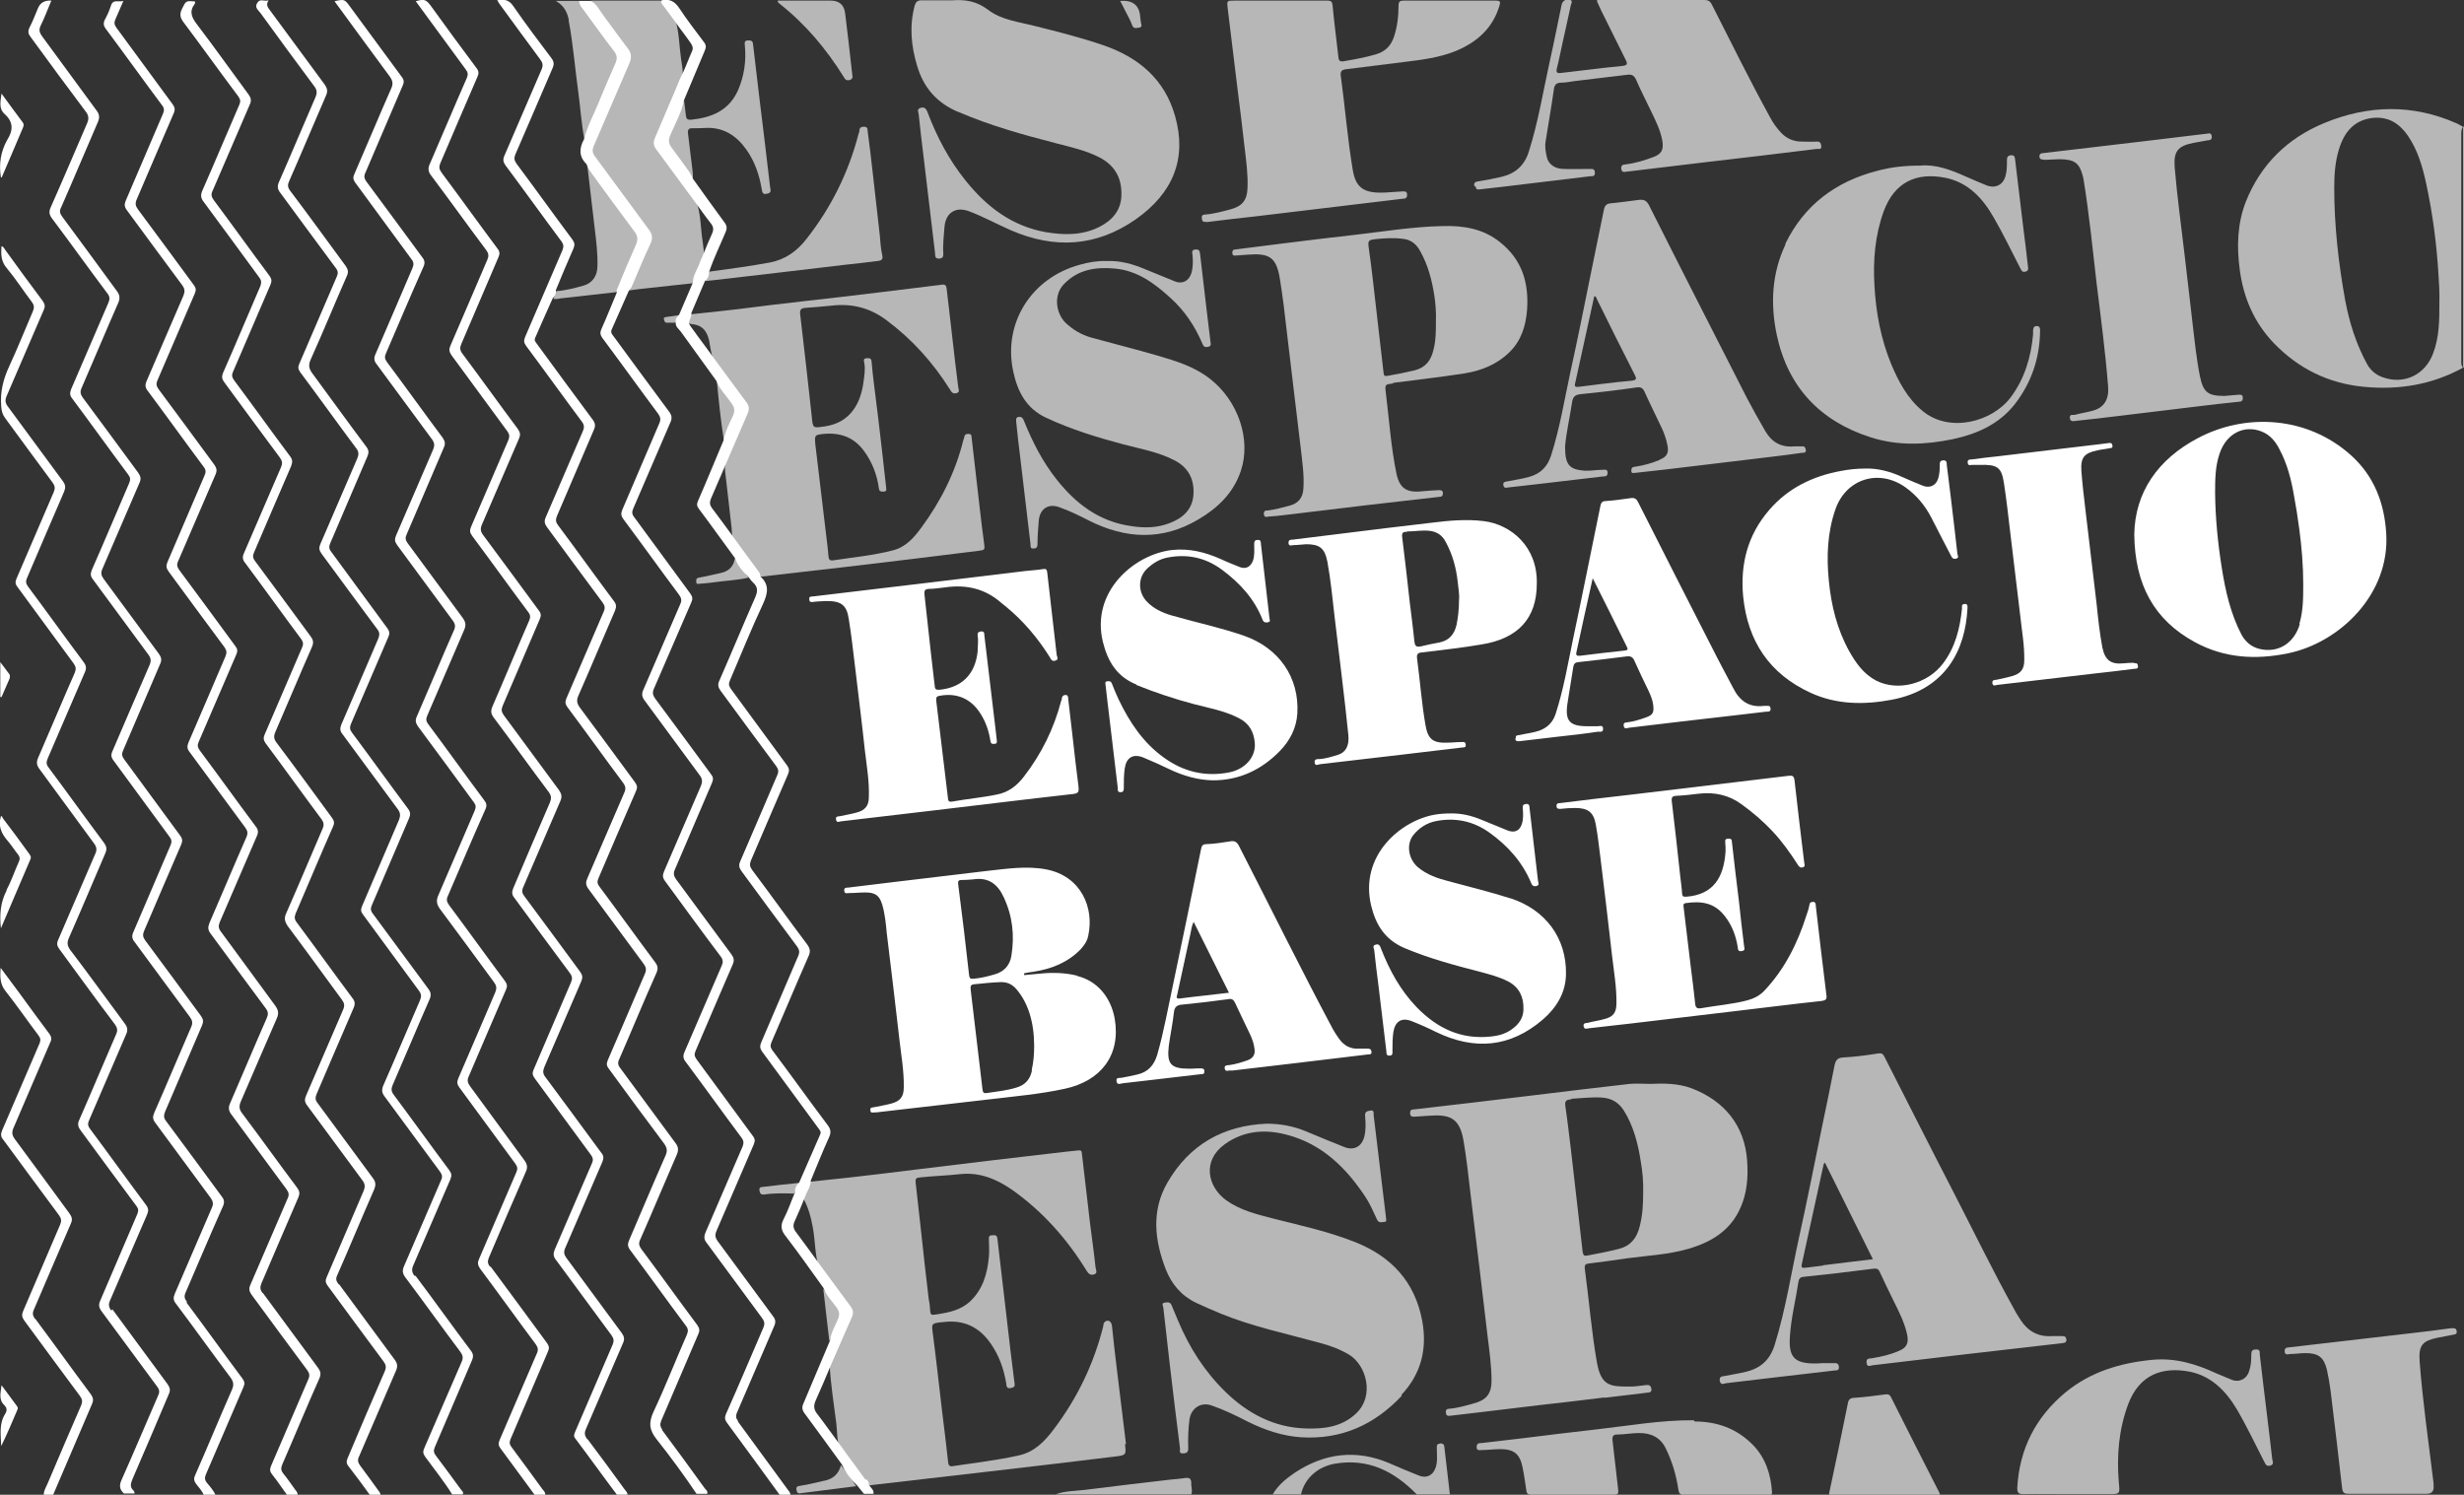 <?xml version="1.0" encoding="UTF-8"?><svg xmlns="http://www.w3.org/2000/svg" viewBox="0 0 81.08 49.19"><rect x="0" y="0" width="81.08" height="49.19" fill="#333333" stroke="none"/><defs><style>.d{fill:#b7b7b7;}.e{fill:#fff;}</style></defs><g id="a"/><g id="b"><g id="c"><g><g><path class="d" d="M47.39,47.51c-.12,0-.11,.07-.11,.16,0,.21,.03,.43-.04,.63-.09,.26-.3,.36-.55,.26-.33-.13-.66-.27-.98-.41-1.09-.46-2.13-.33-3.11,.32-.28,.19-.55,.41-.72,.71h.93c.12-.53,.55-.91,1.11-1.01,1.1-.19,1.96,.25,2.7,1.01h1.09c-.06-.51-.12-1.02-.18-1.54,0-.08-.03-.14-.14-.14Z"/><path class="d" d="M39,48.64c-.15,.02-.31,.04-.46,.05-.95,.11-1.89,.22-2.84,.34-.32,.04-.66,.03-.97,.15h4.47c.05-.13-.01-.25,0-.38,0-.13-.06-.18-.19-.16Z"/><path class="d" d="M37.05,47.51c-.1-.82-.2-1.64-.3-2.46-.06-.47-.11-.95-.16-1.42-.02-.14-.12-.21-.22-.14-.06,.04-.06,.11-.07,.17-.31,1.23-.85,2.35-1.62,3.37-.3,.4-.64,.76-1.17,.87-.71,.16-1.44,.24-2.16,.35-.1,.02-.14-.03-.15-.12-.06-.56-.13-1.13-.2-1.69-.1-.84-.19-1.68-.3-2.52-.05-.37-.06-.37,.31-.41h.02c.68-.09,1.2,.16,1.58,.72,.27,.39,.42,.82,.5,1.29,.01,.07,0,.19,.15,.16,.14-.03,.14-.07,.12-.19-.09-.69-.17-1.38-.25-2.08-.1-.88-.21-1.77-.31-2.65-.01-.09-.05-.12-.14-.11-.09,0-.15,.01-.14,.13,0,.19,.02,.39,0,.58-.05,.56-.2,1.08-.63,1.48-.3,.27-.67,.35-1.05,.41-.24,.04-.24,.04-.26-.19,0-.1-.02-.21-.04-.31-.09-.77-.18-1.54-.26-2.31-.06-.51-.11-1.01-.17-1.52-.01-.11,0-.16,.13-.17,.44-.05,.89-.06,1.33-.11,.65-.07,1.2,.16,1.72,.52,1,.71,1.8,1.61,2.44,2.65,.06,.1,.13,.17,.25,.13,.13-.04,.06-.15,.05-.23-.05-.48-.12-.96-.18-1.44-.09-.77-.18-1.54-.27-2.31,0-.09-.04-.11-.12-.1-.13,.01-.26,.03-.39,.04-.83,.1-1.66,.19-2.48,.29-.83,.1-1.65,.2-2.48,.3-.72,.09-1.45,.18-2.17,.26-.44,.05-.87,.09-1.31,.14-.09,.17-.17,.35-.22,.54,.16,.29,.25,.6,.31,.93,.09,.46,.07,.93,.21,1.37,.33,.45,.65,.9,.98,1.34,.08,.1,.08,.18,.03,.29-.22,.51-.44,1.02-.66,1.53,.03,.66,.14,1.31,.22,1.96,.03,.27,.02,.56,.11,.82,.3,.41,.6,.82,.9,1.23,.06-.01,.11-.02,.17-.03,1.27-.15,2.54-.29,3.81-.44,1.4-.16,2.81-.33,4.21-.5,.33-.04,.34-.06,.3-.39Z"/><path class="d" d="M46.11,45.91c.65-.69,.86-1.51,.69-2.44-.24-1.29-1.02-2.12-2.2-2.59-.88-.35-1.8-.55-2.71-.78-.54-.14-1.08-.27-1.54-.6-.62-.45-.8-1.31-.04-1.85,.63-.45,1.33-.49,2.02-.31,1.17,.3,1.98,1.1,2.62,2.08,.14,.22,.25,.47,.36,.71,.06,.13,.16,.09,.25,.08,.08,0,.05-.07,.05-.12-.14-1.13-.27-2.27-.41-3.4,0-.07,.02-.17-.12-.14-.11,.02-.17,.04-.16,.18,.02,.23,.03,.47-.03,.69-.09,.32-.34,.45-.65,.33-.42-.17-.85-.34-1.27-.52-.41-.17-.84-.25-1.29-.25-1.43,.06-2.54,.69-3.26,1.93-.54,.93-.43,1.9-.06,2.86,.19,.49,.52,.88,1.01,1.11,.26,.12,.53,.24,.8,.35,1.05,.43,2.16,.66,3.25,.96,.34,.09,.67,.21,.97,.39,.57,.34,.85,1.35,.24,1.93-.47,.45-1.06,.52-1.66,.5-1.04-.03-1.91-.49-2.64-1.2-.69-.67-1.2-1.47-1.57-2.36-.07-.17-.14-.33-.21-.5-.05-.12-.15-.09-.23-.08-.11,.02-.05,.1-.04,.16,.07,.62,.14,1.23,.21,1.85,.11,.93,.22,1.86,.34,2.79,0,.07-.04,.17,.1,.16,.11,0,.18-.04,.17-.18-.01-.31,0-.62,.04-.93,.05-.37,.37-.59,.72-.47,.41,.14,.8,.33,1.19,.53,.56,.28,1.15,.48,1.77,.52,1.32,.08,2.41-.41,3.31-1.37Z"/><path class="d" d="M23.34,11.25c.04,.2,.06,.39,.13,.58,.35,.48,.7,.97,1.06,1.45,.08,.11,.09,.19,.03,.31-.23,.54-.46,1.08-.68,1.62-.03,.09-.03,.19-.02,.29,.07,.61,.14,1.23,.21,1.84,.02,.15,0,.31,.08,.45,.29,.4,.58,.79,.87,1.19,.93-.11,1.86-.21,2.79-.32,1.46-.17,2.91-.35,4.37-.53,.24-.03,.23-.03,.2-.27-.05-.38-.1-.76-.14-1.13-.09-.78-.18-1.56-.27-2.35,0-.06-.02-.1-.09-.1-.06,0-.12,0-.14,.07-.01,.04-.02,.09-.04,.13-.26,1.06-.74,2.01-1.38,2.88-.24,.33-.51,.64-.93,.75-.65,.17-1.31,.23-1.97,.33-.13,.02-.15-.04-.16-.15-.02-.27-.06-.54-.09-.81-.11-.95-.23-1.9-.34-2.85-.03-.31-.02-.32,.28-.35,.54-.05,.99,.11,1.32,.56,.27,.37,.43,.78,.49,1.23,.01,.09,.05,.11,.14,.11,.09,0,.12-.03,.1-.13-.05-.42-.09-.83-.14-1.25-.08-.72-.17-1.44-.26-2.15-.03-.25-.06-.5-.08-.75-.01-.11-.07-.12-.16-.11-.11,0-.1,.07-.08,.15,.04,.22,0,.44-.03,.66-.09,.65-.41,1.3-1.25,1.43-.42,.06-.41,.08-.45-.34-.12-1.12-.25-2.23-.38-3.35-.02-.16,.04-.2,.19-.21,.28-.02,.55-.04,.83-.07,.66-.08,1.26,.06,1.81,.47,.85,.63,1.54,1.4,2.1,2.29,.05,.08,.09,.15,.21,.12,.14-.04,.06-.14,.06-.21-.03-.27-.07-.54-.1-.81-.09-.81-.19-1.62-.28-2.42-.01-.1-.05-.15-.16-.13-.7,.09-1.41,.17-2.12,.26-.8,.1-1.6,.19-2.4,.28-.72,.08-1.44,.17-2.15,.26-.52,.06-1.04,.12-1.56,.17-.05,.08-.09,.17-.11,.27,.03,.04,.09,.06,.14,.06,.37,.04,.5,.29,.56,.61Z"/><path class="d" d="M31.53,3.68c1.04,.45,2.12,.75,3.2,1.03,.5,.13,1.01,.24,1.47,.48,.5,.27,.72,.69,.7,1.24-.01,.5-.31,.83-.73,1.04-.56,.28-1.16,.27-1.76,.17-1.11-.2-1.94-.83-2.63-1.69-.55-.68-.95-1.44-1.26-2.26-.04-.11-.1-.18-.23-.14-.13,.04-.07,.14-.06,.21,.05,.46,.1,.92,.16,1.39,.13,1.06,.25,2.13,.38,3.19,0,.08,0,.18,.13,.17,.12,0,.15-.07,.14-.18-.02-.29,.02-.58,.04-.87,.04-.46,.37-.67,.8-.51,.48,.18,.93,.43,1.39,.63,1.43,.62,2.81,.54,4.1-.36,1.24-.87,1.69-2.01,1.3-3.39-.34-1.22-1.2-1.94-2.36-2.34-.73-.25-1.48-.44-2.24-.63-.54-.14-1.12-.2-1.56-.54-.37-.28-.74-.34-1.17-.31-.06,0-.13,0-.19,0-.27,0-.54,0-.82,0-.14,0-.19,.05-.23,.17-.18,.67-.12,1.33,.08,1.99,.21,.71,.64,1.21,1.34,1.51Z"/><path class="d" d="M37.73,8.88c-.42-.18-.85-.31-1.31-.29-.3-.01-.6,.04-.88,.12-1.6,.43-2.54,1.92-2.2,3.51,.14,.66,.43,1.23,1.09,1.53,.81,.38,1.66,.64,2.52,.87,.57,.15,1.15,.25,1.68,.52,.48,.24,.68,.64,.64,1.16-.04,.47-.35,.75-.77,.91-.42,.17-.87,.17-1.3,.1-1.03-.15-1.8-.73-2.43-1.53-.47-.59-.8-1.25-1.08-1.94-.03-.08-.07-.13-.17-.12-.11,.02-.08,.1-.08,.17,.04,.39,.08,.77,.13,1.15,.11,.96,.23,1.91,.34,2.87,0,.07-.01,.15,.1,.14,.09,0,.13-.04,.13-.15,0-.25,.02-.5,.04-.75,.03-.41,.32-.6,.7-.45,.33,.12,.64,.27,.95,.43,1.21,.61,2.42,.67,3.61-.04,.63-.37,1.15-.87,1.39-1.59,.35-1.04-.09-2.31-1.01-3.03-.52-.41-1.13-.59-1.74-.77-.72-.21-1.45-.39-2.17-.59-.32-.09-.61-.26-.85-.49-.31-.31-.41-.91-.04-1.28,.47-.48,1.05-.56,1.68-.5,.73,.07,1.28,.48,1.8,.95,.48,.43,.82,.94,1.07,1.53,.04,.1,.1,.12,.2,.09,.1-.03,.07-.1,.06-.17-.05-.39-.09-.78-.14-1.17-.07-.57-.13-1.14-.2-1.71-.01-.08-.02-.16-.15-.15-.14,.01-.11,.1-.1,.18,.02,.21,.02,.41-.04,.61-.08,.25-.3,.36-.54,.26-.31-.13-.62-.25-.93-.38Z"/><path class="d" d="M39.7,7.31c.54-.07,1.08-.13,1.62-.19,1.06-.13,2.12-.25,3.17-.38,.56-.07,1.12-.13,1.67-.2,.08,0,.15-.02,.14-.14,0-.12-.09-.1-.17-.1-.23,.01-.46,.04-.7,.04-.59,0-.83-.2-.92-.77-.17-1.02-.25-2.05-.39-3.07-.02-.14,.02-.2,.16-.22,.64-.08,1.28-.16,1.92-.24,.58-.07,1.15-.14,1.7-.36,.7-.29,1.22-.75,1.44-1.49,.04-.13,.03-.17-.12-.17-1.01,0-2.02,0-3.03,0-.12,0-.17,.03-.17,.16,0,.35-.04,.7-.15,1.03-.1,.3-.29,.49-.6,.58-.34,.1-.68,.16-1.02,.22-.15,.03-.2,0-.21-.14-.06-.56-.14-1.13-.19-1.69-.01-.12-.05-.16-.17-.16-.52,0-1.04,0-1.55,0-.5,0-1,0-1.5,0-.27,0-.26,0-.23,.27,.1,.82,.2,1.64,.3,2.46,.09,.72,.18,1.43,.26,2.15,.05,.43,.11,.86,.09,1.29-.01,.4-.18,.6-.56,.7-.27,.07-.55,.15-.83,.17-.09,0-.13,.04-.11,.14,.01,.1,.06,.11,.15,.1Z"/><path class="d" d="M48.56,6.14c0,.11,.09,.1,.15,.09,.26-.03,.53-.06,.79-.09,.94-.11,1.88-.23,2.83-.34,.08,0,.16,0,.15-.12,0-.13-.08-.12-.17-.12-.28,0-.57,.01-.85,0-.3,0-.51-.16-.56-.39-.04-.17-.07-.34-.04-.52,.09-.57,.19-1.13,.27-1.7,.02-.17,.09-.23,.25-.23,.14,0,.28-.03,.42-.05,.58-.07,1.17-.14,1.75-.21,.15-.02,.23,.03,.29,.17,.15,.35,.33,.69,.49,1.03,.15,.31,.31,.63,.37,.97,.05,.29-.02,.44-.3,.54-.29,.11-.59,.2-.9,.24-.08,0-.17,.02-.15,.15,.02,.12,.09,.1,.17,.09,.89-.11,1.78-.21,2.67-.32,1.2-.14,2.4-.28,3.6-.43,.06,0,.16,.03,.14-.1-.01-.09-.04-.15-.16-.14-.15,.01-.31,0-.47,0-.27,0-.5-.09-.69-.29-.15-.16-.27-.33-.37-.52-.67-1.22-1.28-2.46-1.91-3.7-.06-.12-.13-.15-.25-.15-1.12,0-2.24,0-3.36,0-.06,0-.11-.02-.18,.02,.05,.11,.1,.22,.15,.33,.27,.54,.54,1.09,.81,1.63,.07,.14,.03,.17-.11,.19-.19,.02-.39,.04-.58,.06-.48,.06-.96,.11-1.44,.17-.14,.02-.17-.02-.14-.15,.07-.27,.12-.54,.18-.81,.09-.42,.19-.84,.28-1.27,.01-.05,.07-.13-.01-.17-.11-.06-.26,.02-.29,.14-.13,.62-.25,1.24-.39,1.86-.22,1-.38,2-.69,2.98-.14,.46-.44,.73-.9,.84-.26,.06-.52,.11-.78,.15-.1,.02-.13,.05-.12,.15Z"/><path class="d" d="M23.17,8.5c0-.19-.02-.37-.05-.56-.07-.44-.05-.89-.21-1.31-.42-.58-.84-1.16-1.26-1.73-.08-.11-.1-.19-.04-.33,.29-.65,.56-1.31,.83-1.97,.06-.23,0-.45-.03-.67-.06-.42-.06-.85-.18-1.26-.15-.22-.3-.43-.46-.65-.77,0-1.55,0-2.32,0,.4,.54,.79,1.09,1.19,1.63,.09,.12,.1,.21,.04,.35-.41,.95-.81,1.9-1.22,2.85-.04,.1-.04,.17,.03,.26,.62,.84,1.24,1.69,1.86,2.53,.07,.1,.08,.17,.03,.28-.24,.54-.46,1.09-.69,1.64,.22-.03,.43-.06,.65-.08,.49-.05,.98-.11,1.47-.16,.12-.27,.24-.54,.35-.81Z"/><path class="d" d="M80.73,43.71c-.05,0-.1,0-.15,.01-.37,.05-.74,.1-1.11,.14-1.38,.16-2.76,.32-4.14,.48-.08,0-.16,.02-.15,.13,0,.13,.1,.1,.17,.09,.17,0,.35-.03,.52-.03,.42,0,.6,.14,.7,.55,.05,.23,.09,.46,.12,.69,.13,1.07,.26,2.14,.38,3.21,.02,.16,.08,.18,.22,.18,.43,0,.87,0,1.3,0,.42,0,.84,0,1.26,0q.25,0,.23-.25c0-.06,0-.12-.01-.17-.16-1.31-.35-2.62-.45-3.94-.04-.54,.11-.67,.56-.77,.19-.04,.38-.07,.57-.11,.06-.01,.1-.03,.09-.1,0-.06-.03-.11-.11-.11Z"/><path class="d" d="M74.36,44.57c0-.08,.01-.17-.13-.16-.14,0-.15,.08-.15,.19,0,.18-.01,.35-.07,.52-.08,.27-.34,.39-.59,.28-.16-.07-.32-.13-.48-.2-.67-.31-1.35-.52-2.11-.45-1.05,.1-2.03,.39-2.86,1.07-.98,.81-1.52,1.86-1.59,3.14,0,.16,.03,.21,.2,.21,.49-.01,.98,0,1.48,0h1.32c.39,0,.38,0,.34-.4-.07-.87,0-1.73,.31-2.56,.37-.98,1.13-1.24,2.02-1.07,.71,.14,1.19,.63,1.55,1.23,.33,.56,.6,1.14,.9,1.72,.05,.09,.07,.18,.21,.14,.13-.04,.07-.14,.06-.21-.13-1.15-.28-2.29-.41-3.44Z"/><path class="d" d="M55.74,46.74c-1.08-.01-2.14,.18-3.2,.3-.81,.09-1.62,.19-2.42,.29-.46,.05-.91,.11-1.37,.16-.07,0-.16,0-.16,.13,0,.13,.09,.1,.16,.1,.21,0,.41-.03,.62-.03,.44,0,.64,.15,.73,.59,.05,.24,.08,.48,.12,.73,.01,.09,.02,.18,.15,.18,.92,0,1.84,0,2.76,0,.09,0,.13-.04,.12-.13,0-.06-.02-.13-.02-.19-.06-.49-.11-.99-.17-1.48-.01-.11,.02-.18,.14-.18,.25,0,.49-.05,.74-.05,.39,0,.7,.14,.88,.52,.21,.43,.34,.88,.41,1.35,.02,.12,.06,.17,.2,.17,.45,0,.89,0,1.34,0,.46,0,.92,0,1.38,0,.07,0,.17,.03,.16-.1-.04-.58-.21-1.12-.63-1.55-.53-.54-1.18-.77-1.92-.77Z"/><path class="d" d="M62.22,45.97c-.05-.09-.11-.09-.19-.08-.33,.04-.67,.09-1,.11-.16,0-.21,.07-.23,.21-.2,.98-.4,1.96-.61,2.93h0v.05h3.64v-.04c-.54-1.06-1.08-2.12-1.61-3.18Zm-1.7,3.03s-.01,0-.02,0c0,0,0-.02,0-.03v.03Z"/><path class="d" d="M25.33,8.64c-.66,.12-1.32,.21-1.99,.3l-.14,.31c.1-.01,.19-.02,.29-.03,.72-.08,1.44-.17,2.15-.25,.7-.08,1.41-.17,2.11-.25,.37-.04,.74-.08,1.12-.13,.12-.01,.2-.04,.16-.2-.05-.21-.06-.43-.08-.65-.08-.7-.16-1.41-.24-2.12-.05-.44-.1-.87-.16-1.31,0-.07-.01-.14-.12-.14-.09,0-.15,.03-.15,.13,0,.04-.02,.07-.03,.11-.33,1.27-.9,2.42-1.71,3.45-.31,.4-.69,.68-1.21,.78Z"/><path class="d" d="M21.97,4.78c.28,.37,.56,.74,.83,1.12,0-.12,0-.23-.02-.35-.05-.38-.09-.77-.14-1.15-.02-.13,.02-.19,.16-.18,.14,0,.27,0,.41-.01,.58-.03,1.01,.24,1.34,.7,.29,.4,.44,.86,.52,1.34,.02,.14,.08,.15,.19,.12,.14-.03,.09-.14,.08-.22-.11-.94-.22-1.88-.34-2.83-.07-.62-.15-1.24-.22-1.86-.01-.12-.06-.13-.16-.13-.13,0-.12,.08-.11,.17,.05,.5-.02,.99-.22,1.46-.3,.68-.87,.91-1.55,.98-.13,.01-.16-.04-.17-.14-.02-.17-.04-.33-.06-.5-.19,.43-.38,.86-.56,1.29-.03,.07-.03,.12,.02,.18Z"/><path class="d" d="M21.04,7.73c-.58-.78-1.15-1.56-1.72-2.34,.08,.71,.17,1.42,.25,2.13,.05,.41,.1,.82,.09,1.23,0,.33-.17,.57-.46,.65-.29,.08-.58,.16-.89,.18l-.1,.26c.08,0,.15,0,.23-.02,.62-.07,1.25-.14,1.87-.21,.25-.57,.5-1.15,.75-1.72,.03-.06,.02-.1-.02-.16Z"/><path class="d" d="M18.71,.66c.15,.79,.21,1.59,.32,2.38,.07,.51,.1,1.03,.2,1.54,.01-.02,.03-.04,.04-.06,.36-.85,.72-1.7,1.09-2.54,.05-.1,.01-.17-.04-.24-.42-.57-.83-1.14-1.24-1.71h-.79c.28,.16,.38,.39,.43,.64Z"/><path class="d" d="M25.65,.12c.85,.67,1.53,1.48,2.1,2.39,.05,.09,.09,.16,.22,.12,.13-.05,.07-.14,.07-.21-.07-.66-.15-1.32-.23-1.98q-.05-.42-.48-.42h-1.74c0,.07,.04,.08,.06,.1Z"/><path class="d" d="M37.25,.82c.05,.14,.14,.1,.23,.09,.13-.02,.07-.11,.06-.18,0-.06-.02-.11-.02-.17q-.04-.58-.66-.53c.07,.14,.14,.27,.2,.39,.07,.13,.14,.26,.19,.4Z"/><path class="d" d="M27.12,48.73c-.27,.06-.54,.13-.81,.17-.08,.01-.12,.04-.1,.14,.02,.09,.05,.12,.14,.1,.61-.08,1.21-.15,1.82-.23-.15-.24-.32-.47-.5-.69-.07,.29-.26,.45-.54,.51Z"/><path class="d" d="M24.22,13.4c-.21-.28-.42-.56-.63-.85,.06,.65,.13,1.3,.23,1.95,.14-.32,.28-.63,.42-.95,.02-.06,.03-.11-.02-.16Z"/><path class="d" d="M23.7,18.86c-.23,.05-.47,.11-.7,.15-.1,.02-.09,.07-.09,.14,0,.08,.06,.07,.11,.06,.14-.01,.28-.02,.42-.04,.4-.06,.8-.07,1.19-.16l-.45-.63c-.04,.28-.22,.43-.48,.48Z"/><path class="d" d="M27.65,43.31c.02-.06,.03-.1,0-.16-.19-.24-.37-.49-.56-.74l.2,1.73c.12-.28,.24-.55,.36-.83Z"/><path class="d" d="M25.12,39.06c-.07,0-.15,.01-.13,.12,.02,.1,.05,.14,.16,.13,.33-.05,.65-.04,.98-.03l.15-.35c-.39,.04-.78,.08-1.17,.13Z"/><path class="d" d="M21.85,10.5c.01,.06,.02,.13,.11,.12,.1,0,.19,0,.29,0l.11-.25-.42,.06s-.11,0-.1,.08Z"/><path class="d" d="M52.8,46c.47-.06,.95-.11,1.42-.17,.07,0,.14-.03,.12-.13-.02-.09-.06-.13-.16-.12-.2,.02-.4,.06-.6,.05-.59,0-.89-.02-1.03-.78-.18-1.02-.26-2.06-.4-3.09-.02-.14,.03-.17,.14-.18,.42-.05,.83-.11,1.25-.17,.67-.09,1.35-.12,2.01-.31,.76-.22,1.39-.6,1.72-1.35,.22-.49,.26-1.02,.22-1.56-.08-1.13-.73-1.96-1.84-2.38-.44-.16-.9-.16-1.36-.14-.22,0-.44-.02-.66,0-1.04,.12-2.08,.24-3.12,.37-1.33,.16-2.65,.32-3.98,.47-.08,0-.13,.02-.13,.12,0,.1,.05,.12,.13,.12,.15-.01,.31-.02,.46-.03,.68-.05,1.04,.03,1.17,.83,.1,.58,.16,1.16,.23,1.75,.1,.83,.2,1.65,.3,2.48,.09,.73,.17,1.46,.26,2.19,.06,.49,.13,.97,.13,1.47,0,.44-.18,.64-.6,.75-.26,.07-.52,.15-.79,.17-.08,0-.13,.04-.11,.14,.01,.1,.07,.1,.15,.09,.26-.03,.51-.06,.77-.09,.72-.09,1.45-.17,2.17-.26,.71-.08,1.41-.16,2.12-.25Zm-1.09-9.84c.33-.02,.66-.06,1-.04,.32,.02,.55,.16,.72,.42,.32,.51,.47,1.09,.56,1.68,.06,.34,.09,.69,.08,1.03,0,.39-.02,.76-.12,1.13-.09,.36-.29,.62-.68,.72-.34,.09-.69,.15-1.04,.22-.11,.02-.13-.02-.15-.11-.13-1.13-.26-2.27-.39-3.4-.06-.47-.11-.94-.18-1.4-.02-.16,0-.22,.19-.23Z"/><path class="d" d="M67.99,44.08c0-.1-.06-.11-.14-.11-.11,0-.22,0-.33,0-.45,.03-.79-.16-1.03-.53-.07-.11-.15-.23-.21-.35-.7-1.26-1.33-2.56-1.99-3.84-.77-1.49-1.52-2.98-2.28-4.47-.05-.11-.11-.13-.22-.11-.38,.06-.76,.11-1.13,.13-.19,.01-.25,.08-.29,.25-.13,.67-.27,1.34-.41,2.01-.25,1.22-.49,2.44-.76,3.66-.26,1.18-.44,2.37-.8,3.53-.15,.49-.45,.77-.93,.89-.23,.06-.47,.09-.7,.14-.09,.02-.2,0-.18,.16,.03,.16,.14,.09,.21,.08,.51-.06,1.01-.12,1.52-.18,.69-.08,1.37-.16,2.06-.24,.06,0,.14,0,.13-.11,0-.09-.05-.14-.15-.13-.14,0-.27,0-.41,0h0c-.08,.01-.17,.01-.25,.01-.69,0-.85-.25-.8-.91,.04-.6,.19-1.18,.28-1.78,.02-.1,.05-.15,.17-.16,.77-.08,1.54-.17,2.31-.27,.11-.01,.16,.02,.2,.12,.15,.32,.3,.64,.46,.96,.18,.36,.36,.72,.44,1.11,.05,.26-.02,.41-.26,.51-.29,.13-.6,.2-.91,.25-.09,.01-.18,0-.17,.14,.01,.17,.13,.1,.2,.09,.96-.11,1.91-.23,2.87-.34,1.13-.13,2.26-.26,3.39-.39,.09-.01,.12-.04,.12-.13Zm-8-2.43c-.19,.02-.38,.05-.58,.07-.09,.01-.15,.01-.12-.12,.24-1.09,.48-2.19,.72-3.29,0,0,.01-.02,.04-.05,.53,1.06,1.05,2.11,1.58,3.18-.57,.07-1.11,.13-1.65,.2Z"/><path class="d" d="M81.04,4.17c-.07-.04-.13-.08-.2-.11-1.45-.64-2.91-.61-4.36-.01-1.21,.5-2.09,1.36-2.58,2.59-.28,.72-.3,1.47-.2,2.23,.12,.92,.47,1.74,1.12,2.42,.81,.84,1.8,1.33,2.97,1.44,1.15,.11,2.24-.07,3.26-.63-.07-.07-.06-.17-.06-.26,0-2.47,0-4.94,0-7.41,0-.09,0-.18,.06-.26v7.92h.04V4.17s-.03,0-.04,0Zm-.98,7.47c-.27,.71-.97,1.03-1.67,.77-.22-.08-.39-.23-.5-.43-.36-.66-.58-1.36-.72-2.1-.22-1.22-.36-2.45-.36-3.7,0-.43,.03-.87,.16-1.28,.17-.55,.49-.95,1.11-1.02,.51-.05,.87,.18,1.15,.58,.33,.48,.49,1.04,.61,1.6,.21,.98,.34,1.97,.4,2.97,.02,.31,.04,.62,.03,.93,0,.57,0,1.14-.21,1.68Z"/><path class="d" d="M45.84,12.6c.78-.1,1.56-.19,2.34-.31,.56-.09,1.07-.29,1.49-.7,.39-.38,.54-.87,.58-1.4,.06-.88-.16-1.64-.89-2.22-.56-.45-1.21-.55-1.9-.53-.97,.02-1.93,.18-2.89,.29-.81,.09-1.62,.19-2.42,.29-.5,.06-1,.13-1.5,.19-.07,0-.1,.03-.1,.11,0,.08,.04,.1,.11,.09,.14-.01,.27-.02,.41-.03,.68-.05,.92,.07,1.04,.76,.05,.3,.09,.6,.13,.9,.09,.81,.2,1.63,.29,2.44,.09,.75,.18,1.5,.27,2.25,.05,.45,.12,.9,.09,1.35-.02,.3-.16,.48-.45,.56-.24,.06-.47,.13-.72,.16-.07,0-.14,0-.13,.12,.01,.12,.09,.09,.16,.08,.17-.01,.35-.03,.52-.05,.92-.11,1.83-.22,2.75-.33,.78-.09,1.56-.18,2.35-.27,.08,0,.11-.04,.11-.12,0-.09-.06-.1-.13-.1-.19,.01-.39,.02-.58,.04-.49,.05-.72-.11-.82-.59-.18-.88-.24-1.78-.35-2.67-.03-.26-.02-.26,.24-.29Zm-.31-.31c-.12-1.01-.23-2.02-.35-3.04-.04-.37-.09-.73-.14-1.09-.03-.24-.02-.26,.22-.29,.3-.03,.6-.05,.91-.01,.27,.03,.44,.18,.56,.4,.26,.46,.39,.96,.47,1.48,.04,.27,.06,.55,.05,.83,0,.32,0,.63-.08,.94-.08,.35-.26,.59-.63,.68-.3,.07-.59,.13-.89,.18-.1,.02-.11-.02-.12-.09Z"/><path class="d" d="M58.76,8.03c-.46,.96-.51,1.98-.29,3.01,.37,1.71,1.43,2.82,3.08,3.35,.9,.29,1.81,.25,2.72,.06,.79-.17,1.51-.49,2.03-1.15,.55-.71,.82-1.52,.83-2.41,0-.08,0-.16-.11-.16-.1,0-.11,.06-.12,.14,0,.05,0,.09,0,.14-.07,.75-.28,1.46-.74,2.07-.6,.8-2,1.18-2.89,.45-.5-.41-.79-.96-1.04-1.55-.34-.83-.5-1.69-.55-2.58-.05-.84,.02-1.67,.31-2.46,.35-.93,1.05-1.28,2.02-1.09,.75,.15,1.23,.67,1.59,1.3,.32,.55,.59,1.12,.88,1.68,.04,.07,.06,.14,.17,.11,.11-.03,.09-.11,.08-.18-.05-.44-.1-.88-.16-1.33-.09-.72-.17-1.45-.26-2.17-.01-.09-.02-.16-.14-.15-.12,.01-.13,.08-.13,.17,0,.17,0,.35-.05,.52-.08,.29-.34,.41-.62,.3-.22-.09-.44-.18-.66-.28-.51-.23-1.02-.42-1.52-.37-.52,0-.97,.05-1.41,.17-1.37,.35-2.42,1.13-3.04,2.42Z"/><path class="d" d="M54.6,15.14c-.26,.11-.53,.18-.8,.22-.09,.01-.12,.04-.12,.13,0,.11,.08,.07,.14,.07,.64-.07,1.27-.14,1.91-.22,.83-.1,1.67-.2,2.5-.3,.36-.04,.72-.09,1.08-.14,.06,0,.13,0,.11-.11-.02-.08-.05-.11-.13-.1-.08,0-.17,0-.25,0-.43,.04-.74-.14-.95-.5-.21-.36-.41-.72-.6-1.08-1.08-2.12-2.16-4.23-3.23-6.36-.09-.17-.19-.19-.35-.17-.3,.04-.6,.08-.9,.11-.14,.01-.2,.07-.23,.2-.15,.73-.3,1.47-.45,2.2-.21,1.04-.42,2.09-.65,3.13-.2,.93-.35,1.86-.64,2.77-.12,.37-.35,.6-.71,.7-.23,.07-.48,.1-.72,.15-.08,.02-.16,.01-.14,.13,.02,.11,.1,.08,.17,.07,.35-.04,.71-.08,1.06-.12,.68-.08,1.36-.16,2.04-.24,.07,0,.16,0,.16-.12,0-.13-.09-.1-.16-.1-.2,0-.4,.04-.6,.03-.5-.04-.64-.19-.64-.79,.03-.42,.15-.93,.23-1.46,.03-.2,.11-.25,.29-.27,.61-.06,1.22-.13,1.83-.22,.13-.02,.2,.01,.26,.13,.17,.38,.36,.76,.54,1.14,.1,.2,.18,.42,.22,.64,.05,.24-.02,.37-.24,.46Zm-.92-2.61c-.58,.05-1.16,.13-1.73,.2-.1,.01-.15,0-.12-.11,.21-.96,.42-1.91,.63-2.87,.07,0,.07,.06,.09,.1,.41,.83,.82,1.66,1.24,2.48,.07,.13,.07,.18-.11,.2Z"/><path class="d" d="M67.26,5.26c.17,0,.34-.02,.5-.02,.51,0,.66,.13,.77,.53,.02,.06,.03,.13,.04,.19,.18,1.12,.29,2.24,.42,3.36,.14,1.13,.29,2.27,.38,3.41,.03,.41-.13,.69-.52,.79-.19,.05-.38,.08-.57,.13-.06,.02-.18-.04-.17,.1,.01,.14,.12,.11,.2,.1,.49-.05,.99-.11,1.48-.17,.83-.1,1.65-.2,2.48-.3,.47-.06,.94-.11,1.41-.16,.08,0,.13-.04,.12-.14,0-.1-.07-.09-.14-.09-.15,.01-.31,.03-.46,.04-.55,0-.7-.12-.81-.65-.06-.29-.1-.59-.14-.88-.13-1.05-.24-2.1-.37-3.16-.11-.94-.24-1.88-.32-2.83-.04-.53,.1-.71,.63-.81,.15-.03,.29-.05,.44-.08,.07-.01,.16,0,.15-.13-.01-.13-.1-.1-.17-.09-.69,.08-1.38,.17-2.08,.25-.71,.08-1.41,.17-2.12,.25-.4,.05-.8,.09-1.19,.14-.07,0-.12,.04-.11,.12,.01,.08,.06,.09,.12,.09Z"/></g><g><path class="e" d="M28.48,48.7c-.26-.37-.54-.73-.8-1.1-.27-.36-.52-.72-.79-1.07-.12-.15-.12-.28-.05-.44,.18-.4,.35-.8,.52-1.21,.23-.51,.44-1.02,.67-1.53,.06-.14,.05-.25-.05-.37-.33-.44-.65-.89-.98-1.33-.27-.37-.54-.75-.82-1.12-.08-.11-.09-.22-.03-.34,.12-.26,.23-.53,.34-.8,.06-.18,.19-.34,.19-.54,.2-.48,.39-.96,.6-1.42,.08-.17,.05-.28-.05-.41-.61-.81-1.2-1.64-1.81-2.45-.07-.09-.08-.17-.03-.28,.41-.94,.8-1.88,1.21-2.81,.07-.15,.07-.25-.04-.4-.61-.81-1.2-1.64-1.81-2.45-.08-.11-.09-.19-.04-.31,.41-.95,.81-1.9,1.22-2.84,.05-.12,.04-.19-.03-.29-.62-.84-1.23-1.68-1.85-2.52-.07-.1-.08-.17-.03-.28,.36-.84,.7-1.69,1.09-2.52,.16-.35,.21-.63-.09-.9,.01-.1-.06-.15-.1-.22-.25-.33-.49-.67-.74-1.01-.25-.34-.5-.69-.76-1.03-.07-.1-.07-.18-.03-.29,.18-.41,.35-.82,.53-1.23,.23-.53,.46-1.07,.69-1.6,.05-.13,.04-.23-.04-.34-.36-.48-.71-.97-1.07-1.45-.24-.34-.49-.66-.73-1-.05-.07-.11-.13-.09-.22,.02-.09,.09-.18,.07-.28l.45-1.06c.11-.07,.13-.19,.14-.31,.15-.44,.36-.87,.54-1.3,.05-.12,.04-.21-.04-.31-.35-.48-.7-.96-1.04-1.44-.04-.1-.09-.18-.15-.27-.18-.25-.36-.5-.55-.75-.11-.15-.11-.26-.04-.42,.16-.38,.37-.74,.45-1.15,.23-.54,.45-1.08,.68-1.62,.05-.11,.05-.19-.03-.29-.27-.36-.55-.72-.8-1.1-.15-.23-.32-.33-.59-.27-.04,.08,.02,.13,.06,.18,.12,.17,.25,.33,.37,.5,.17,.25,.36,.48,.53,.73,.06,.09,.09,.17,.04,.27-.13,.29-.23,.59-.38,.87-.27,.66-.56,1.32-.84,1.98-.06,.14-.05,.25,.04,.37,.42,.57,.84,1.14,1.26,1.71,.18,.24,.35,.49,.54,.73,.09,.11,.1,.21,.04,.34-.11,.25-.22,.5-.32,.76-.03,.07-.07,.14-.09,.21-.07,.21-.22,.4-.22,.64-.15,.35-.3,.7-.45,1.05-.06,.08-.14,.14-.11,.25-.03,.14,.09,.22,.16,.31,.39,.54,.78,1.08,1.17,1.62,.11,.28,.33,.49,.5,.74,.1,.14,.12,.25,.05,.41-.12,.26-.26,.52-.31,.81-.28,.66-.55,1.33-.84,1.99-.05,.11-.04,.18,.03,.27,.4,.53,.78,1.07,1.18,1.61,.09,.25,.26,.45,.45,.63,.05,.06,.1,.14,.16,.19,.16,.15,.14,.29,.06,.48-.4,.91-.78,1.83-1.18,2.74-.06,.13-.04,.22,.04,.33,.61,.83,1.22,1.66,1.83,2.48,.07,.1,.09,.17,.04,.29-.41,.95-.81,1.9-1.22,2.84-.06,.13-.04,.22,.04,.33,.61,.83,1.22,1.66,1.83,2.48,.07,.1,.09,.18,.04,.3-.41,.95-.81,1.9-1.22,2.85-.05,.12-.05,.2,.03,.31,.62,.84,1.23,1.68,1.85,2.52,.04,.06,.1,.11,.06,.2-.23,.52-.46,1.05-.69,1.58-.1,.09-.15,.21-.15,.35-.12,.28-.22,.58-.36,.85-.12,.23-.09,.38,.07,.58,.43,.56,.83,1.13,1.24,1.7,.09,.25,.28,.43,.43,.64,.1,.14,.1,.25,.04,.39-.1,.23-.23,.45-.26,.7-.29,.69-.58,1.38-.87,2.06-.06,.13-.05,.22,.04,.34,.41,.55,.81,1.11,1.22,1.67,.12,.27,.29,.49,.5,.69l.23,.28h.31c.03-.14-.11-.2-.15-.31,.01-.07-.04-.12-.08-.17Z"/><path class="e" d="M24.29,46.77c-.07-.09-.09-.16-.04-.28,.41-.95,.82-1.91,1.23-2.86,.05-.12,.04-.21-.04-.31-.61-.82-1.21-1.65-1.82-2.47-.09-.12-.1-.21-.04-.35,.41-.94,.81-1.89,1.22-2.83,.05-.12,.05-.19-.03-.29-.62-.84-1.23-1.68-1.85-2.52-.07-.1-.08-.17-.03-.28,.41-.95,.81-1.9,1.22-2.84,.06-.13,.04-.22-.04-.33-.61-.82-1.21-1.65-1.82-2.47-.08-.11-.1-.2-.04-.33,.41-.95,.81-1.9,1.22-2.85,.05-.12,.04-.19-.04-.29-.61-.83-1.22-1.66-1.83-2.48-.08-.11-.1-.2-.04-.33,.41-.95,.82-1.9,1.23-2.84,.05-.11,.04-.18-.03-.28-.62-.84-1.23-1.68-1.85-2.52-.08-.1-.08-.18-.03-.29,.41-.94,.81-1.89,1.22-2.83,.06-.13,.05-.23-.04-.35-.61-.82-1.21-1.64-1.82-2.47-.05-.07-.12-.13-.07-.24,.19-.43,.38-.86,.57-1.29,.06-.05,.09-.12,.12-.19,.19-.44,.37-.89,.58-1.33,.09-.19,.07-.33-.06-.49-.59-.8-1.17-1.59-1.76-2.39-.09-.12-.1-.21-.04-.35,.39-.9,.77-1.79,1.16-2.69,.09-.2,.09-.36-.05-.53-.27-.35-.53-.72-.8-1.08-.12-.16-.21-.36-.4-.47h-.39c0,.14,.09,.22,.16,.32,.33,.45,.65,.9,.99,1.34,.09,.12,.11,.23,.05,.37-.19,.44-.39,.89-.57,1.34-.16,.39-.37,.77-.47,1.18-.16,.29-.18,.57,.08,.82,.04,.12,.11,.22,.18,.32,.46,.63,.92,1.26,1.39,1.89,.12,.15,.13,.28,.05,.46-.2,.46-.4,.91-.58,1.37-.02,.06-.07,.11-.04,.18-.17,.4-.33,.81-.51,1.21-.05,.11-.04,.19,.03,.29,.62,.83,1.22,1.67,1.84,2.5,.07,.1,.09,.18,.04,.3-.41,.95-.81,1.9-1.22,2.85-.05,.12-.05,.2,.03,.31,.62,.83,1.22,1.67,1.84,2.5,.07,.1,.09,.18,.04,.29-.41,.94-.81,1.89-1.22,2.83-.06,.13-.05,.23,.04,.35,.61,.82,1.21,1.65,1.82,2.47,.08,.11,.09,.2,.04,.33-.41,.94-.81,1.89-1.22,2.83-.05,.12-.05,.2,.03,.31,.61,.83,1.21,1.66,1.83,2.48,.09,.12,.09,.2,.03,.33-.41,.94-.81,1.89-1.22,2.83-.05,.12-.04,.21,.04,.31,.62,.83,1.22,1.67,1.84,2.5,.07,.09,.08,.17,.04,.28-.41,.94-.81,1.89-1.22,2.83-.06,.14-.06,.24,.04,.36,.61,.82,1.21,1.65,1.82,2.47,.08,.11,.09,.19,.04,.31-.41,.95-.81,1.9-1.23,2.84-.05,.12-.04,.19,.03,.29,.58,.79,1.16,1.58,1.74,2.38h.35c0-.08-.05-.13-.09-.18-.55-.75-1.09-1.49-1.64-2.24Z"/><path class="e" d="M16.12,41.68c-.08-.1-.08-.18-.03-.3,.4-.94,.8-1.88,1.21-2.81,.07-.15,.05-.25-.04-.38-.6-.81-1.19-1.63-1.79-2.44-.08-.11-.11-.2-.04-.34,.41-.95,.81-1.9,1.22-2.84,.05-.11,.04-.18-.03-.28-.62-.83-1.22-1.67-1.84-2.5-.08-.11-.1-.19-.04-.31,.41-.95,.81-1.9,1.23-2.84,.06-.13,.04-.21-.04-.31-.62-.83-1.22-1.67-1.84-2.5-.07-.09-.08-.17-.03-.28,.41-.94,.8-1.87,1.21-2.81,.07-.16,.06-.26-.04-.4-.61-.82-1.21-1.65-1.82-2.47-.07-.1-.08-.17-.03-.28,.41-.95,.81-1.9,1.22-2.85,.06-.13,.05-.21-.03-.33-.62-.83-1.22-1.67-1.84-2.5-.07-.1-.08-.17-.03-.28,.41-.95,.81-1.9,1.23-2.84,.06-.13,.05-.22-.04-.33-.61-.83-1.22-1.66-1.83-2.48-.08-.11-.09-.19-.03-.31,.41-.95,.81-1.9,1.22-2.85,.05-.11,.05-.19-.03-.29-.57-.77-1.13-1.54-1.7-2.31-.18-.25-.19-.25-.51-.18,.03,.05,.07,.1,.1,.14,.57,.78,1.14,1.56,1.71,2.33,.1,.14,.13,.24,.05,.41-.41,.93-.8,1.87-1.21,2.81-.05,.11-.04,.18,.03,.28,.62,.84,1.23,1.68,1.85,2.52,.08,.1,.08,.18,.03,.3-.41,.95-.81,1.9-1.22,2.84-.05,.12-.04,.21,.04,.31,.61,.82,1.21,1.65,1.82,2.47,.09,.12,.1,.21,.04,.35-.41,.94-.81,1.89-1.22,2.83-.05,.12-.04,.2,.04,.31,.61,.82,1.21,1.65,1.82,2.47,.09,.12,.11,.21,.04,.35-.41,.93-.8,1.87-1.21,2.81-.06,.13-.05,.21,.03,.33,.62,.83,1.23,1.67,1.84,2.5,.07,.09,.08,.16,.03,.28-.4,.92-.79,1.85-1.19,2.77-.09,.19-.06,.32,.06,.48,.6,.8,1.18,1.6,1.77,2.4,.08,.11,.09,.19,.04,.32-.41,.95-.81,1.9-1.22,2.84-.05,.12-.04,.19,.03,.29,.62,.84,1.23,1.68,1.85,2.52,.07,.1,.08,.17,.03,.28-.41,.95-.82,1.91-1.23,2.86-.05,.11-.04,.19,.03,.3,.62,.83,1.22,1.67,1.84,2.5,.07,.1,.09,.18,.04,.29-.41,.95-.82,1.91-1.23,2.86-.05,.12-.04,.19,.04,.29,.37,.5,.74,1.01,1.11,1.51h.35c.01-.08-.05-.13-.09-.18-.34-.47-.68-.93-1.02-1.39-.07-.09-.07-.16-.03-.26,.41-.96,.82-1.92,1.23-2.88,.05-.11,.04-.18-.03-.28-.62-.84-1.23-1.68-1.85-2.51Z"/><path class="e" d="M19.32,47.36c-.08-.11-.1-.2-.04-.33,.41-.94,.81-1.89,1.22-2.83,.06-.13,.04-.22-.04-.33-.61-.82-1.21-1.65-1.82-2.47-.08-.11-.1-.2-.04-.33,.41-.94,.81-1.89,1.22-2.83,.05-.12,.05-.21-.04-.31-.61-.83-1.22-1.66-1.83-2.48-.09-.11-.09-.2-.04-.33,.41-.94,.81-1.89,1.22-2.83,.05-.12,.04-.2-.04-.31-.61-.83-1.22-1.66-1.83-2.48-.08-.1-.1-.18-.04-.31,.41-.94,.81-1.89,1.22-2.83,.06-.14,.04-.23-.04-.35-.61-.82-1.21-1.65-1.82-2.47-.08-.11-.09-.19-.04-.31,.41-.95,.81-1.9,1.22-2.85,.05-.11,.05-.19-.03-.29-.61-.83-1.22-1.66-1.83-2.48-.09-.12-.1-.21-.04-.35,.41-.94,.81-1.89,1.22-2.83,.05-.12,.04-.19-.03-.3-.62-.83-1.22-1.67-1.84-2.5-.08-.11-.08-.19-.03-.31,.41-.95,.81-1.9,1.22-2.85,.05-.11,.05-.19-.03-.29-.62-.83-1.22-1.67-1.84-2.5-.08-.11-.09-.19-.04-.31,.41-.95,.81-1.9,1.22-2.84,.05-.11,.05-.19-.03-.29-.5-.67-1-1.35-1.49-2.03-.17-.23-.22-.25-.51-.17,.55,.75,1.1,1.5,1.65,2.25,.07,.09,.08,.17,.03,.28-.41,.93-.8,1.87-1.21,2.81-.07,.15-.07,.26,.04,.4,.61,.81,1.2,1.64,1.81,2.45,.08,.11,.09,.19,.04,.31-.41,.95-.81,1.9-1.22,2.84-.05,.12-.04,.19,.03,.3,.62,.84,1.23,1.68,1.85,2.52,.07,.1,.07,.17,.03,.28-.41,.95-.82,1.91-1.23,2.86-.05,.12-.04,.19,.04,.3,.62,.83,1.22,1.67,1.84,2.5,.08,.1,.08,.18,.03,.29-.41,.94-.8,1.89-1.21,2.83-.06,.15-.04,.24,.05,.36,.61,.81,1.2,1.64,1.81,2.45,.08,.11,.09,.2,.04,.33-.41,.94-.81,1.89-1.21,2.83-.05,.12-.05,.21,.03,.31,.61,.83,1.22,1.66,1.83,2.48,.09,.12,.09,.2,.03,.33-.41,.95-.81,1.9-1.22,2.85-.05,.11-.04,.18,.03,.28,.62,.84,1.23,1.68,1.85,2.52,.07,.09,.09,.17,.04,.28-.41,.94-.81,1.89-1.22,2.83-.06,.14-.06,.24,.04,.36,.61,.82,1.21,1.65,1.82,2.47,.08,.11,.09,.19,.04,.31-.41,.95-.82,1.91-1.23,2.86-.03,.08-.07,.14,0,.23,.46,.61,.91,1.24,1.37,1.85h.35c0-.07-.06-.13-.1-.18-.4-.55-.8-1.1-1.21-1.64Z"/><path class="e" d="M21.8,47.06c-.08-.11-.09-.19-.04-.31,.41-.95,.81-1.9,1.22-2.85,.05-.11,.04-.19-.04-.3-.62-.83-1.22-1.67-1.84-2.5-.07-.1-.09-.18-.04-.29,.41-.93,.8-1.87,1.21-2.81,.06-.14,.06-.25-.04-.38-.61-.82-1.21-1.65-1.82-2.47-.08-.1-.09-.18-.03-.3,.41-.94,.8-1.89,1.22-2.83,.06-.14,.05-.23-.04-.35-.62-.83-1.22-1.67-1.84-2.5-.07-.09-.07-.16-.03-.26,.41-.96,.82-1.92,1.24-2.88,.05-.11,.04-.18-.03-.28-.61-.83-1.22-1.66-1.83-2.48-.09-.13-.1-.23-.04-.37,.41-.93,.8-1.87,1.21-2.81,.05-.13,.04-.21-.04-.31-.62-.83-1.22-1.67-1.84-2.5-.07-.09-.08-.17-.04-.28,.41-.95,.81-1.9,1.22-2.85,.06-.13,.05-.22-.03-.33-.62-.83-1.23-1.67-1.84-2.5-.04-.06-.1-.11-.06-.2,.19-.43,.38-.87,.58-1.31,.08-.07,.12-.15,.1-.26,.19-.46,.38-.92,.58-1.37,.05-.12,.04-.19-.03-.29-.62-.83-1.22-1.67-1.84-2.5-.08-.11-.09-.19-.04-.31,.41-.94,.81-1.88,1.22-2.83,.06-.13,.05-.22-.03-.33-.43-.57-.86-1.14-1.26-1.72-.14-.21-.3-.23-.53-.19,.03,.04,.05,.08,.07,.11,.45,.62,.9,1.23,1.35,1.84,.08,.11,.1,.19,.04,.33-.41,.94-.81,1.89-1.22,2.83-.06,.13-.04,.22,.04,.33,.62,.83,1.22,1.67,1.84,2.5,.07,.1,.07,.17,.03,.28-.41,.95-.82,1.91-1.23,2.86-.05,.12-.04,.19,.03,.29,.62,.83,1.22,1.67,1.84,2.5,.08,.11,.08,.19,.03,.31-.41,.94-.81,1.89-1.22,2.83-.06,.13-.04,.22,.04,.33,.61,.83,1.22,1.66,1.83,2.48,.07,.1,.09,.17,.04,.29-.41,.95-.82,1.91-1.23,2.86-.05,.12-.04,.19,.03,.29,.62,.83,1.22,1.67,1.84,2.5,.07,.1,.09,.18,.04,.3-.41,.94-.81,1.89-1.22,2.83-.06,.13-.06,.22,.03,.35,.61,.82,1.21,1.65,1.82,2.47,.08,.11,.1,.19,.04,.33-.41,.95-.81,1.9-1.22,2.84-.05,.12-.04,.19,.04,.29,.6,.82,1.2,1.64,1.81,2.45,.1,.14,.12,.24,.05,.4-.41,.93-.8,1.86-1.2,2.79-.05,.12-.05,.2,.03,.31,.62,.83,1.22,1.67,1.84,2.5,.08,.1,.08,.18,.03,.3-.37,.84-.7,1.69-1.09,2.52-.17,.36-.15,.61,.1,.92,.46,.58,.9,1.18,1.31,1.79h.35c.03-.09-.04-.13-.08-.18-.47-.65-.94-1.3-1.42-1.94Z"/><path class="e" d="M13.64,41.99c-.09-.12-.1-.21-.04-.35,.41-.94,.81-1.89,1.22-2.83,.05-.12,.04-.19-.03-.29-.62-.83-1.22-1.67-1.84-2.5-.08-.11-.08-.19-.03-.31,.41-.94,.8-1.88,1.21-2.81,.06-.13,.06-.23-.03-.35-.61-.82-1.22-1.66-1.83-2.48-.08-.1-.08-.18-.03-.29,.41-.95,.81-1.9,1.22-2.85,.05-.12,.05-.2-.03-.31-.62-.83-1.22-1.67-1.84-2.5-.08-.1-.09-.18-.04-.3,.41-.95,.82-1.91,1.23-2.86,.05-.11,.04-.18-.03-.28-.62-.84-1.23-1.68-1.85-2.52-.08-.1-.08-.18-.03-.29,.41-.95,.81-1.9,1.22-2.85,.05-.12,.05-.2-.03-.31-.6-.8-1.19-1.62-1.78-2.42-.11-.15-.14-.27-.06-.45,.41-.91,.79-1.84,1.19-2.75,.06-.13,.05-.21-.03-.33-.61-.83-1.21-1.66-1.83-2.48-.09-.12-.09-.2-.03-.33,.41-.93,.8-1.87,1.21-2.81,.06-.14,.04-.23-.04-.35-.61-.82-1.21-1.65-1.82-2.47-.07-.09-.12-.18-.03-.31-.14,.05-.28-.07-.37,.08-.11,.16,.04,.25,.11,.35,.59,.81,1.17,1.61,1.77,2.41,.08,.11,.09,.2,.04,.33-.41,.94-.8,1.88-1.21,2.81-.06,.14-.05,.23,.04,.35,.61,.83,1.22,1.66,1.83,2.48,.08,.1,.08,.18,.03,.29-.41,.95-.82,1.91-1.23,2.86-.05,.11-.04,.18,.03,.28,.62,.83,1.22,1.67,1.84,2.5,.09,.11,.09,.21,.04,.33-.41,.94-.81,1.89-1.22,2.83-.05,.12-.04,.2,.04,.31,.61,.83,1.22,1.66,1.83,2.48,.08,.1,.09,.18,.04,.31-.41,.95-.81,1.9-1.22,2.84-.05,.13-.04,.21,.04,.31,.61,.82,1.21,1.65,1.82,2.47,.09,.12,.09,.22,.04,.35-.41,.95-.81,1.9-1.22,2.85-.04,.1-.04,.17,.03,.26,.62,.84,1.23,1.68,1.85,2.52,.08,.11,.08,.19,.03,.31-.41,.94-.8,1.88-1.21,2.81-.06,.15-.04,.24,.05,.36,.61,.82,1.21,1.65,1.82,2.47,.07,.1,.09,.17,.03,.29-.41,.94-.81,1.89-1.22,2.83-.06,.14-.04,.24,.05,.36,.61,.81,1.2,1.64,1.81,2.45,.08,.11,.1,.2,.04,.33-.41,.95-.82,1.9-1.23,2.84-.05,.11-.04,.18,.03,.28,.3,.41,.62,.81,.89,1.24h.35c.03-.08-.03-.12-.07-.17-.27-.37-.54-.74-.82-1.11-.07-.09-.08-.17-.03-.28,.41-.95,.81-1.9,1.22-2.85,.06-.14,.04-.23-.05-.34-.61-.81-1.2-1.64-1.81-2.45Z"/><path class="e" d="M11.13,42.25c-.07-.1-.09-.17-.03-.29,.41-.93,.8-1.88,1.21-2.81,.06-.15,.06-.25-.04-.38-.61-.82-1.21-1.65-1.82-2.47-.08-.1-.08-.18-.03-.3,.41-.95,.81-1.9,1.22-2.84,.05-.12,.04-.21-.04-.31-.62-.83-1.22-1.67-1.84-2.5-.08-.11-.07-.18-.03-.29,.41-.95,.81-1.91,1.23-2.86,.05-.11,.04-.18-.03-.28-.61-.83-1.21-1.66-1.83-2.48-.09-.12-.1-.21-.04-.35,.41-.94,.8-1.88,1.21-2.81,.06-.15,.03-.23-.05-.34-.61-.83-1.22-1.66-1.83-2.48-.07-.09-.08-.17-.03-.28,.41-.95,.81-1.9,1.22-2.84,.05-.13,.05-.22-.04-.33-.62-.83-1.22-1.67-1.84-2.5-.07-.1-.08-.17-.03-.28,.41-.95,.82-1.91,1.23-2.86,.05-.12,.04-.19-.03-.29-.62-.83-1.22-1.67-1.84-2.5-.08-.11-.09-.19-.03-.31,.41-.94,.81-1.89,1.22-2.83,.06-.13,.04-.22-.04-.33-.57-.77-1.12-1.55-1.7-2.31-.17-.22-.26-.42-.08-.66,.02-.02,.02-.06,.02-.09-.31-.03-.3-.02-.43,.24-.08,.16-.07,.28,.04,.43,.61,.81,1.2,1.64,1.81,2.45,.08,.11,.08,.18,.03,.29-.41,.94-.8,1.88-1.21,2.81-.06,.14-.06,.24,.04,.37,.61,.82,1.22,1.66,1.83,2.49,.07,.09,.08,.16,.04,.28-.41,.95-.81,1.91-1.23,2.86-.05,.13-.04,.2,.04,.31,.61,.83,1.22,1.66,1.83,2.48,.08,.11,.09,.19,.04,.31-.41,.94-.81,1.89-1.22,2.83-.06,.13-.05,.22,.04,.33,.62,.83,1.22,1.67,1.84,2.5,.07,.1,.08,.17,.03,.28-.41,.95-.82,1.91-1.23,2.86-.05,.11-.04,.19,.03,.29,.62,.83,1.22,1.67,1.84,2.5,.07,.1,.09,.18,.04,.3-.4,.93-.79,1.86-1.2,2.79-.08,.17-.05,.28,.05,.43,.6,.8,1.19,1.62,1.78,2.42,.08,.11,.1,.19,.04,.33-.41,.94-.81,1.89-1.22,2.83-.05,.12-.05,.2,.03,.31,.61,.82,1.22,1.66,1.83,2.48,.08,.11,.09,.2,.04,.33-.41,.95-.81,1.9-1.22,2.85-.05,.11-.04,.18,.03,.28,.61,.83,1.22,1.66,1.83,2.48,.09,.12,.11,.2,.05,.34-.41,.94-.81,1.88-1.21,2.83-.04,.09-.07,.17,0,.27,.25,.32,.49,.65,.73,.98h.35s-.02-.06-.03-.09c-.22-.3-.43-.6-.65-.89-.08-.11-.09-.19-.03-.31,.41-.94,.8-1.87,1.21-2.81,.06-.14,.05-.24-.04-.36-.61-.82-1.21-1.65-1.82-2.47Z"/><path class="e" d="M6.15,42.84c-.08-.1-.1-.18-.04-.31,.41-.95,.81-1.9,1.23-2.84,.05-.12,.04-.21-.04-.31-.61-.83-1.22-1.66-1.83-2.48-.08-.1-.09-.18-.04-.31,.41-.95,.81-1.9,1.22-2.85,.05-.12,.04-.2-.04-.31-.61-.83-1.22-1.66-1.83-2.48-.08-.11-.09-.19-.04-.31,.41-.95,.81-1.9,1.22-2.84,.05-.12,.05-.19-.03-.3-.62-.84-1.23-1.68-1.85-2.52-.07-.1-.08-.17-.03-.28,.41-.95,.81-1.9,1.22-2.85,.06-.13,.04-.22-.04-.33-.61-.82-1.21-1.65-1.82-2.47-.08-.11-.1-.2-.04-.33,.41-.94,.81-1.89,1.22-2.83,.06-.13,.04-.21-.04-.33-.61-.83-1.22-1.66-1.83-2.48-.07-.1-.09-.18-.04-.3,.41-.94,.8-1.88,1.21-2.81,.07-.16,.05-.27-.05-.4-.6-.82-1.2-1.64-1.8-2.45-.07-.1-.09-.18-.03-.29,.41-.93,.8-1.87,1.21-2.81,.06-.14,.06-.25-.04-.38-.6-.81-1.19-1.63-1.79-2.44-.09-.12-.12-.22-.05-.36,.13-.26,.23-.54,.35-.82q-.33-.02-.44,.25c-.09,.21-.17,.43-.28,.64-.06,.12-.04,.21,.04,.31,.6,.82,1.2,1.64,1.81,2.45,.1,.13,.11,.23,.05,.38-.4,.92-.79,1.85-1.2,2.77-.07,.15-.05,.25,.05,.38,.61,.81,1.2,1.64,1.81,2.45,.09,.11,.09,.2,.03,.33-.41,.94-.81,1.89-1.22,2.83-.05,.13-.04,.21,.04,.31,.62,.83,1.22,1.67,1.84,2.5,.07,.09,.08,.16,.03,.28-.41,.95-.81,1.91-1.23,2.86-.05,.13-.04,.21,.04,.31,.61,.82,1.21,1.65,1.82,2.47,.09,.12,.1,.21,.04,.35-.41,.94-.81,1.88-1.22,2.83-.05,.11-.05,.19,.03,.3,.62,.84,1.23,1.68,1.85,2.52,.07,.09,.08,.17,.03,.28-.41,.95-.81,1.9-1.22,2.85-.06,.13-.05,.22,.04,.33,.61,.82,1.21,1.65,1.82,2.47,.08,.11,.1,.2,.04,.33-.41,.94-.8,1.88-1.21,2.81-.06,.14-.06,.22,.03,.34,.61,.82,1.21,1.65,1.82,2.47,.08,.11,.1,.2,.04,.33-.41,.94-.81,1.89-1.22,2.83-.05,.12-.05,.21,.03,.31,.61,.81,1.2,1.64,1.81,2.45,.1,.14,.11,.24,.04,.4-.41,.93-.8,1.88-1.21,2.81-.05,.11-.04,.18,.03,.28,.09,.12,.2,.23,.26,.38h.39c-.07-.15-.18-.28-.29-.41-.08-.1-.08-.18-.03-.29,.41-.95,.82-1.91,1.23-2.86,.05-.11,.04-.18-.03-.28-.62-.83-1.22-1.67-1.84-2.5Z"/><path class="e" d="M8.64,42.55c-.08-.1-.09-.18-.04-.31,.41-.95,.81-1.9,1.22-2.84,.05-.12,.04-.2-.04-.31-.61-.81-1.2-1.64-1.81-2.45-.1-.13-.11-.23-.05-.38,.4-.92,.79-1.84,1.19-2.75,.07-.16,.05-.27-.05-.41-.6-.81-1.19-1.63-1.79-2.44-.08-.1-.09-.19-.04-.31,.41-.94,.81-1.89,1.22-2.83,.06-.13,.05-.22-.04-.33-.62-.83-1.22-1.67-1.84-2.5-.07-.1-.08-.17-.03-.28,.42-.96,.82-1.92,1.24-2.88,.04-.1,.04-.17-.03-.26-.62-.84-1.23-1.68-1.85-2.51-.08-.11-.09-.19-.03-.31,.41-.94,.81-1.89,1.22-2.83,.06-.13,.04-.22-.04-.33-.61-.83-1.22-1.66-1.83-2.48-.07-.1-.09-.17-.04-.29,.41-.95,.82-1.91,1.23-2.86,.05-.12,.04-.19-.04-.29-.61-.83-1.22-1.66-1.83-2.48-.08-.11-.1-.2-.04-.33,.41-.95,.81-1.9,1.22-2.84,.05-.12,.03-.2-.04-.29-.62-.84-1.23-1.68-1.85-2.52-.07-.1-.08-.17-.03-.28,.09-.19,.16-.38,.26-.6-.17,.05-.34-.07-.41,.16-.05,.16-.12,.31-.2,.46-.06,.12-.04,.21,.04,.31,.62,.83,1.22,1.67,1.84,2.5,.08,.1,.08,.18,.03,.29-.41,.95-.81,1.9-1.22,2.85-.05,.12-.05,.2,.03,.31,.61,.83,1.22,1.66,1.83,2.48,.08,.11,.09,.2,.04,.33-.41,.94-.81,1.89-1.22,2.83-.05,.12-.04,.21,.04,.31,.62,.83,1.22,1.67,1.84,2.5,.08,.1,.08,.18,.03,.29-.41,.95-.81,1.9-1.22,2.85-.05,.12-.04,.2,.04,.31,.61,.83,1.22,1.66,1.83,2.48,.08,.11,.09,.19,.04,.31-.41,.95-.81,1.9-1.22,2.84-.05,.13-.04,.21,.04,.31,.61,.82,1.21,1.65,1.82,2.47,.09,.12,.11,.2,.04,.35-.41,.93-.8,1.87-1.21,2.81-.05,.13-.05,.22,.03,.33,.61,.83,1.22,1.66,1.83,2.48,.08,.11,.08,.19,.03,.31-.41,.93-.8,1.87-1.21,2.81-.06,.14-.05,.24,.04,.36,.61,.82,1.21,1.65,1.82,2.47,.08,.11,.09,.19,.03,.31-.41,.94-.81,1.89-1.22,2.83-.06,.13-.04,.22,.04,.33,.61,.83,1.22,1.66,1.83,2.48,.07,.1,.09,.17,.04,.29-.41,.95-.82,1.91-1.23,2.86-.05,.12-.04,.19,.04,.29,.17,.21,.32,.44,.48,.66h.35c.01-.07-.04-.12-.08-.17-.13-.18-.25-.36-.39-.53-.08-.1-.08-.18-.03-.3,.41-.94,.8-1.89,1.22-2.83,.06-.14,.04-.23-.04-.34-.61-.82-1.21-1.65-1.82-2.47Z"/><path class="e" d="M3.66,43.13c-.08-.11-.1-.2-.04-.33,.41-.94,.81-1.89,1.22-2.83,.05-.12,.05-.2-.03-.31-.62-.83-1.22-1.67-1.84-2.5-.08-.1-.09-.18-.04-.29,.41-.94,.81-1.89,1.22-2.83,.06-.13,.05-.23-.04-.35-.6-.81-1.19-1.63-1.8-2.43-.1-.14-.11-.24-.04-.4,.41-.93,.8-1.86,1.2-2.79,.05-.12,.04-.2-.03-.31-.62-.83-1.22-1.67-1.84-2.5-.08-.1-.08-.18-.03-.3,.41-.94,.81-1.89,1.22-2.83,.06-.13,.05-.22-.03-.33-.62-.83-1.22-1.67-1.84-2.5-.07-.1-.08-.17-.03-.28,.41-.95,.81-1.9,1.22-2.84,.05-.13,.05-.21-.03-.33-.61-.82-1.21-1.65-1.82-2.47-.09-.12-.1-.21-.04-.35,.41-.94,.81-1.89,1.22-2.83,.05-.11,.04-.19-.03-.29-.42-.56-.83-1.12-1.24-1.69-.03-.04-.05-.1-.12-.12-.02,.26-.02,.5,.17,.72,.3,.36,.55,.75,.83,1.12,.08,.11,.08,.19,.03,.31-.26,.6-.5,1.21-.77,1.79-.2,.43-.31,.85-.27,1.33,.01,.15,.04,.27,.13,.39,.52,.71,1.04,1.42,1.56,2.12,.08,.11,.09,.19,.04,.31-.41,.95-.82,1.91-1.23,2.86-.04,.1-.04,.17,.03,.26,.62,.84,1.23,1.68,1.85,2.52,.08,.11,.09,.19,.04,.31-.41,.93-.8,1.87-1.21,2.81-.06,.14-.04,.24,.05,.36,.6,.81,1.19,1.63,1.79,2.44,.09,.12,.11,.22,.04,.36-.41,.94-.81,1.89-1.22,2.83-.05,.12-.03,.19,.04,.29,.61,.83,1.21,1.66,1.83,2.48,.08,.11,.1,.2,.04,.33-.41,.94-.8,1.88-1.21,2.81-.07,.15-.04,.24,.05,.36,.61,.83,1.22,1.66,1.83,2.48,.07,.09,.07,.16,.03,.26-.41,.95-.81,1.9-1.22,2.85-.06,.13-.05,.23,.04,.35,.61,.82,1.22,1.66,1.83,2.48,.07,.09,.09,.17,.04,.28-.4,.92-.79,1.85-1.2,2.77-.09,.19-.09,.33,.07,.47h.35s-.01-.07-.03-.09c-.15-.13-.09-.26-.03-.41,.4-.92,.79-1.84,1.18-2.76,.06-.13,.05-.21-.03-.33-.61-.82-1.21-1.65-1.82-2.47Z"/><path class="e" d="M1.15,43.4c-.07-.1-.09-.17-.04-.29,.41-.95,.81-1.9,1.22-2.84,.06-.13,.04-.22-.04-.33-.6-.82-1.2-1.64-1.8-2.45-.09-.12-.11-.22-.05-.36,.41-.95,.81-1.9,1.22-2.84,.05-.1,.03-.17-.03-.26-.34-.45-.67-.91-1-1.36-.19-.26-.39-.52-.61-.82-.02,.3-.02,.53,.15,.75,.38,.48,.73,.99,1.1,1.48,.07,.09,.07,.16,.03,.26-.41,.95-.82,1.91-1.23,2.86-.05,.12-.05,.21,.04,.31,.61,.83,1.22,1.66,1.83,2.48,.08,.11,.09,.19,.04,.31-.41,.95-.81,1.9-1.22,2.85-.05,.12-.04,.2,.04,.31,.61,.83,1.22,1.66,1.83,2.48,.08,.11,.09,.19,.04,.31-.37,.85-.73,1.69-1.09,2.54-.05,.13-.14,.25-.14,.4h.31c.43-1,.85-1.99,1.28-2.99,.05-.11,.04-.19-.03-.3-.62-.83-1.22-1.67-1.84-2.5Z"/><path class="e" d="M26.75,19.81c.13-.02,.27-.02,.41-.03,.51-.01,.7,.12,.77,.59,.08,.5,.14,1.01,.2,1.52,.11,.94,.23,1.87,.33,2.81,.06,.51,.15,1.02,.13,1.54,0,.28-.13,.43-.4,.5-.18,.05-.37,.08-.55,.12-.07,.01-.15,0-.13,.11,.02,.12,.1,.07,.16,.06,1.02-.12,2.04-.24,3.06-.36,1.53-.18,3.06-.37,4.58-.54,.2-.02,.19-.1,.18-.24-.07-.53-.13-1.07-.19-1.6-.05-.43-.1-.86-.15-1.29,0-.05,0-.12-.08-.13-.08,0-.12,.04-.13,.11,0,.03,0,.05-.02,.08-.24,.92-.65,1.75-1.23,2.5-.23,.3-.51,.52-.9,.59-.48,.1-.97,.14-1.46,.23-.13,.02-.13-.04-.14-.14-.07-.61-.15-1.22-.22-1.83-.05-.44-.11-.89-.16-1.33,0-.08-.03-.16,.1-.18,.57-.11,1.04,.09,1.35,.58,.18,.28,.28,.58,.33,.9,.01,.08,.04,.11,.13,.1,.09,0,.09-.06,.08-.12-.02-.15-.03-.3-.05-.44-.12-1.01-.24-2.02-.36-3.02,0-.06,0-.13-.11-.12-.09,.01-.12,.05-.11,.14,.03,.17,0,.35,0,.52-.08,.75-.52,1.19-1.26,1.26-.09,0-.14,0-.15-.11-.04-.37-.09-.74-.13-1.12-.07-.64-.14-1.27-.21-1.91-.01-.12,.01-.17,.14-.18,.18,0,.36-.03,.54-.05,.7-.1,1.32,.04,1.86,.52,.05,.04,.1,.08,.15,.12,.57,.47,1.04,1.03,1.43,1.65,.04,.07,.07,.16,.19,.12,.13-.04,.04-.14,.04-.2-.1-.9-.21-1.8-.31-2.7-.01-.11-.05-.13-.15-.11-.19,.03-.37,.04-.56,.06-1.25,.15-2.49,.3-3.74,.45-1.09,.13-2.18,.26-3.27,.39-.06,0-.12,0-.11,.09,0,.09,.05,.1,.13,.09Z"/><path class="e" d="M37.39,22.54c.62,.25,1.25,.46,1.89,.63,.5,.13,1.01,.22,1.48,.46,.34,.17,.5,.45,.53,.82,.04,.46-.32,.87-.85,.97-.78,.15-1.49-.02-2.13-.48-.69-.49-1.14-1.17-1.5-1.92-.08-.17-.15-.34-.22-.52-.03-.08-.08-.09-.15-.08-.1,.01-.06,.08-.06,.13,.02,.17,.04,.35,.06,.52,.11,.95,.23,1.9,.34,2.85,0,.06-.02,.16,.1,.15,.1,0,.1-.08,.1-.16,0-.21,0-.41,.03-.62,.05-.35,.26-.49,.59-.37,.29,.12,.58,.25,.87,.39,.46,.22,.94,.36,1.44,.37,.88,0,1.6-.35,2.2-.96,.33-.34,.55-.75,.58-1.24,.07-1.19-.61-2.16-1.76-2.56-.78-.27-1.59-.44-2.39-.67-.3-.09-.58-.22-.8-.45-.3-.31-.3-.79,0-1.08,.19-.18,.41-.32,.67-.37,.66-.13,1.26,0,1.8,.4,.58,.43,1.06,.95,1.33,1.63,.03,.09,.09,.12,.18,.1,.11-.02,.05-.1,.05-.16-.09-.81-.19-1.62-.28-2.43,0-.07-.01-.13-.11-.12-.1,0-.11,.06-.11,.14,0,.18,.02,.36-.04,.54-.08,.21-.24,.29-.44,.21-.22-.09-.43-.17-.64-.27-.5-.22-1.02-.35-1.58-.29-1.24,.14-2.68,1.36-2.28,3.02,.16,.65,.46,1.15,1.11,1.41Z"/><path class="e" d="M.22,29.3c-.2,.38-.24,.78-.19,1.25,.34-.79,.65-1.53,.97-2.27,.04-.09-.01-.14-.06-.21-.27-.38-.55-.75-.83-1.12-.03-.03-.03-.1-.08-.09-.1,.33,.02,.58,.23,.82,.12,.14,.22,.3,.34,.45,.06,.08,.06,.14,.02,.23-.14,.31-.25,.64-.41,.94Z"/><path class="e" d="M.03,5.84s.03,0,.03-.01c.23-.54,.47-1.09,.7-1.64,.02-.06,.03-.1-.01-.16-.23-.31-.47-.63-.7-.95-.03,.25-.1,.49,.1,.67,.29,.26,.29,.53,.09,.85C.02,4.99-.04,5.4,.03,5.84Z"/><path class="e" d="M.05,45.59c-.02,.23-.11,.46,.09,.65,.09,.09,.1,.18,.03,.29-.21,.33-.14,.7-.13,1.06,.19-.39,.36-.79,.53-1.19,.02-.04,.02-.07,0-.11-.17-.23-.34-.46-.51-.69Z"/><path class="e" d="M.32,22.31s.02-.08-.01-.12c-.09-.12-.18-.24-.3-.4v1.15H.05c.09-.2,.18-.41,.27-.62Z"/><path class="e" d="M35.45,32.11c-.4-.1-.81-.11-1.21-.07-.18,.02-.36,.03-.54,.05v-.06c.1-.02,.2-.04,.3-.05,.6-.09,1.13-.3,1.56-.74,.12-.13,.22-.28,.25-.45,.2-.91-.23-1.96-1.39-2.18-.64-.12-1.29-.02-1.93,.05-1.03,.12-2.07,.25-3.1,.37-.49,.06-.99,.12-1.48,.18-.06,0-.14,0-.13,.1,.01,.12,.09,.08,.16,.08,.18,0,.36-.02,.54-.02,.32,0,.46,.1,.55,.4,.09,.3,.12,.62,.15,.94,.14,1.15,.28,2.3,.41,3.45,.06,.54,.16,1.08,.15,1.62,0,.32-.12,.46-.42,.54-.19,.05-.38,.08-.57,.12-.06,.01-.12,0-.11,.09,0,.11,.07,.08,.14,.08,.07,0,.14-.01,.21-.02,1.19-.14,2.38-.27,3.56-.41,.83-.1,1.67-.17,2.49-.35,1.17-.25,1.85-1.09,1.64-2.31-.13-.71-.58-1.24-1.23-1.4Zm-3.56-.01c-.11-1-.23-2-.36-3-.01-.1,0-.14,.12-.14,.12,0,.25-.01,.37-.02,.5-.08,.81,.15,1.01,.59,.29,.62,.36,1.26,.25,1.93-.05,.3-.23,.51-.53,.6-.24,.07-.47,.13-.72,.15-.1,.01-.13-.02-.14-.12Zm2.07,3.12c-.06,.29-.21,.48-.51,.57-.32,.1-.64,.13-.97,.18-.1,.02-.14-.01-.15-.12-.13-1.1-.26-2.19-.39-3.29-.01-.11,0-.16,.13-.17,.29-.03,.58-.06,.87-.07,.22,0,.38,.08,.52,.25,.37,.44,.57,1.07,.57,1.85,0,.27-.02,.53-.08,.79Z"/><path class="e" d="M59.75,29.79s0-.11-.08-.11c-.08,0-.12,.02-.13,.1-.02,.12-.06,.24-.1,.35-.29,.91-.71,1.76-1.38,2.47-.15,.16-.34,.26-.56,.32-.5,.13-1.02,.17-1.53,.26-.13,.02-.18-.02-.19-.16-.04-.39-.09-.78-.14-1.17-.08-.67-.16-1.33-.24-2,0-.05-.03-.11,.07-.13,.5-.07,.95-.03,1.31,.46,.22,.29,.34,.62,.4,.98,.01,.07,0,.16,.13,.14,.13-.02,.09-.09,.08-.17-.06-.49-.12-.99-.17-1.48-.08-.65-.16-1.3-.23-1.94,0-.08-.03-.12-.12-.11-.09,0-.11,.04-.1,.12,.01,.06,0,.12,.01,.13,0,.09,0,.14,0,.18-.06,.85-.4,1.41-1.29,1.48-.1,0-.13,0-.14-.11-.01-.19-.04-.37-.06-.56-.09-.83-.18-1.66-.28-2.48-.01-.11,.01-.16,.14-.17,.25-.01,.5-.04,.75-.07,.51-.06,.99,.04,1.41,.35,.36,.26,.7,.55,1.01,.88,.32,.34,.59,.72,.84,1.11,.04,.07,.09,.11,.17,.08,.08-.03,.05-.09,.04-.15-.11-.9-.22-1.81-.32-2.71-.02-.15-.07-.16-.19-.15-.58,.07-1.17,.14-1.75,.21-1.14,.14-2.29,.27-3.43,.41-.78,.09-1.57,.18-2.35,.28-.06,0-.12,.01-.11,.1,0,.08,.05,.09,.12,.09,.17-.02,.34-.03,.5-.03,.41,0,.6,.14,.67,.54,.07,.38,.11,.77,.16,1.15,.13,1.04,.25,2.08,.37,3.12,.06,.54,.16,1.08,.15,1.62,0,.31-.11,.45-.41,.52-.17,.05-.35,.07-.53,.12-.06,.01-.16,0-.14,.11,.02,.12,.1,.08,.17,.07,.47-.05,.94-.11,1.41-.16,1.15-.14,2.3-.27,3.45-.41,.94-.11,1.87-.23,2.81-.33,.13-.02,.17-.06,.15-.19-.12-.98-.24-1.96-.35-2.94Z"/><path class="e" d="M49.72,29.57c-.69-.22-1.39-.39-2.09-.58-.35-.09-.68-.21-.96-.44-.33-.27-.4-.76-.17-1.06,.2-.25,.45-.41,.76-.47,.63-.12,1.22,0,1.75,.38,.6,.43,1.08,.96,1.37,1.65,.03,.08,.07,.13,.17,.11,.12-.03,.07-.11,.06-.17-.09-.8-.19-1.6-.28-2.41,0-.07-.02-.14-.13-.12-.11,.02-.09,.08-.09,.15,.01,.17,.02,.34-.03,.5-.07,.23-.24,.31-.47,.22-.29-.12-.59-.24-.88-.36-.32-.13-.65-.21-1.01-.2-.16,0-.34,.01-.51,.04-1.1,.19-2.49,1.33-2.09,3,.16,.65,.47,1.13,1.12,1.4,.79,.33,1.6,.55,2.42,.76,.33,.09,.66,.17,.97,.33,.36,.19,.51,.51,.5,.9,0,.36-.22,.59-.52,.76-.17,.09-.35,.13-.54,.15-.99,.11-1.78-.27-2.45-.96-.54-.56-.9-1.22-1.18-1.94-.03-.09-.07-.16-.18-.12-.11,.03-.05,.12-.04,.18,.04,.39,.09,.78,.14,1.17,.09,.72,.17,1.44,.26,2.16,0,.07,0,.15,.11,.14,.11-.01,.09-.09,.09-.16,0-.21,0-.41,.03-.62,.06-.35,.27-.48,.59-.36,.28,.11,.55,.23,.81,.36,1.26,.61,2.44,.52,3.52-.41,.45-.39,.75-.88,.76-1.49,.02-1.19-.67-2.12-1.83-2.5Z"/><path class="e" d="M45.01,34.51c-.1,0-.19,0-.29,0-.28,.02-.5-.1-.66-.33-.07-.1-.14-.2-.2-.31-1.06-1.99-2.06-4.02-3.09-6.03-.07-.14-.15-.18-.3-.15-.25,.04-.51,.08-.77,.09-.13,0-.16,.06-.18,.17-.31,1.52-.62,3.04-.94,4.55-.16,.74-.29,1.48-.5,2.21-.1,.34-.3,.57-.65,.65-.18,.04-.35,.08-.53,.11-.07,.01-.18-.02-.16,.11,.02,.14,.13,.08,.2,.07,.29-.03,.58-.07,.87-.1,.57-.07,1.14-.13,1.71-.2,.06,0,.12,0,.11-.1,0-.08-.05-.09-.12-.09-.1,0-.19,0-.3,.01-.02,0-.05,0-.08,0-.6,0-.74-.15-.67-.75,.05-.37,.13-.74,.17-1.11,.02-.19,.12-.24,.28-.25,.51-.05,1.01-.11,1.52-.18,.11-.02,.16,.02,.21,.12,.16,.35,.33,.69,.49,1.03,.07,.15,.13,.31,.15,.48,.03,.19-.04,.31-.22,.38-.2,.07-.39,.13-.6,.16-.06,.01-.18-.01-.16,.11,.02,.13,.12,.06,.18,.07,.02,0,.05,0,.08,0,.74-.09,1.48-.17,2.21-.26,.75-.09,1.5-.18,2.25-.27,.06,0,.12,0,.11-.09-.01-.07-.04-.1-.12-.1Zm-6.18-1.65c-.16,.02-.1-.08-.09-.14,.14-.66,.29-1.32,.43-1.98,.03-.12,.03-.25,.11-.4,.39,.79,.77,1.55,1.16,2.33-.56,.07-1.09,.12-1.62,.19Z"/><path class="e" d="M78.52,17.55c-.06-1-.4-1.88-1.15-2.56-1.45-1.31-3.49-1.4-5.05-.57-1.31,.69-2.07,1.78-2.09,3.17,.02,1.65,.65,2.81,1.99,3.54,.97,.53,2,.59,3.07,.37,1.7-.35,3.36-1.95,3.23-3.95Zm-2.84,2.98c-.19,.65-.73,.98-1.35,.82-.26-.07-.44-.23-.57-.46-.36-.69-.53-1.44-.65-2.2-.13-.81-.21-1.63-.22-2.45,0-.44,0-.89,.15-1.32,.22-.65,.8-.95,1.38-.72,.28,.11,.46,.33,.59,.59,.25,.47,.38,.97,.47,1.49,.07,.37,.13,.75,.18,1.13,.08,.6,.13,1.21,.13,1.82,0,.44,0,.88-.13,1.31Z"/><path class="e" d="M42.53,17.94c.15,0,.3-.02,.45-.03,.45,0,.61,.13,.7,.58,.11,.61,.17,1.23,.24,1.84,.15,1.29,.32,2.58,.45,3.87,.03,.33-.08,.56-.34,.64-.2,.06-.41,.13-.62,.14-.07,0-.17,0-.15,.12,.02,.12,.11,.06,.17,.05,.94-.11,1.89-.22,2.83-.33,.62-.07,1.23-.15,1.85-.22,.06,0,.14,0,.12-.1-.01-.1-.08-.08-.15-.08-.15,0-.3,.02-.45,.02-.47,.02-.64-.11-.72-.56-.13-.73-.18-1.47-.28-2.21-.02-.15,.03-.19,.17-.2,.65-.08,1.3-.15,1.94-.26,1.22-.19,1.83-.87,1.83-2,.03-1.23-.86-1.95-1.74-2.06-.57-.07-1.14-.02-1.7,.05-1.02,.12-2.04,.24-3.06,.37-.51,.06-1.03,.13-1.54,.19-.06,0-.13,0-.13,.1,0,.12,.09,.09,.15,.08Zm3.77-.45c.25,0,.5-.05,.75-.02,.24,.03,.41,.15,.52,.36,.23,.42,.35,.87,.4,1.34,.02,.2,.06,.41,.04,.58,0,.3-.03,.56-.08,.81-.07,.3-.23,.51-.55,.58-.21,.04-.42,.08-.62,.13-.18,.04-.2-.03-.22-.17-.04-.42-.1-.85-.15-1.27-.08-.72-.16-1.44-.25-2.15-.02-.15,.03-.18,.16-.18Z"/><path class="e" d="M64.66,19.88c-.14-.01-.09,.1-.1,.16-.07,.65-.22,1.26-.62,1.79-.51,.68-1.49,.93-2.2,.57-.42-.22-.67-.58-.89-.97-.4-.72-.59-1.5-.67-2.31-.08-.8-.05-1.6,.22-2.37,.35-.99,1.42-1.33,2.29-.72,.38,.27,.66,.61,.87,1.02,.21,.42,.43,.83,.64,1.24,.04,.09,.1,.12,.18,.09,.09-.03,.04-.1,.03-.15-.03-.26-.06-.53-.09-.79-.08-.71-.17-1.42-.26-2.14,0-.07,0-.16-.12-.15-.12,.01-.11,.09-.11,.17,0,.14-.01,.28-.05,.42-.07,.24-.28,.34-.52,.24-.22-.09-.44-.18-.66-.28-.39-.18-.8-.29-1.2-.28-.31,0-.57,.03-.83,.08-.92,.17-1.73,.56-2.35,1.28-.71,.82-.96,1.78-.86,2.85,.15,1.48,.87,2.55,2.22,3.17,.85,.39,1.75,.4,2.66,.23,1.81-.34,2.43-1.67,2.5-2.99,0-.07,.03-.16-.09-.17Z"/><path class="e" d="M49.86,24.31c.02,.11,.09,.08,.16,.08,.4-.05,.8-.09,1.19-.14,.46-.05,.91-.1,1.37-.17,.06,0,.18,.03,.17-.1,0-.13-.11-.08-.18-.08-.08,0-.16,0-.23,0h0s-.06,0-.1,0c-.59,0-.75-.17-.66-.76,.06-.4,.13-.79,.19-1.19,.02-.11,.06-.15,.17-.16,.53-.06,1.07-.12,1.6-.19,.11-.01,.18,.02,.23,.12,.15,.34,.31,.67,.47,1,.07,.15,.14,.31,.16,.48,.03,.25-.01,.33-.24,.41-.19,.07-.39,.13-.6,.16-.07,.01-.15,0-.13,.12,.02,.12,.11,.07,.17,.06,1.17-.14,2.34-.28,3.5-.41,.34-.04,.68-.08,1.02-.12,.06,0,.16,.01,.14-.11-.01-.1-.08-.08-.14-.08-.03,0-.05,0-.08,0-.49,.06-.8-.17-1.01-.59-.23-.44-.47-.88-.69-1.32-.82-1.6-1.63-3.2-2.44-4.8-.05-.1-.11-.14-.22-.13-.28,.04-.56,.08-.85,.1-.12,0-.15,.07-.17,.17-.3,1.46-.59,2.92-.9,4.38-.17,.82-.31,1.65-.57,2.45-.09,.28-.27,.46-.55,.56-.21,.07-.43,.09-.64,.14-.06,.01-.14,0-.12,.1Zm2.01-2.83c.17-.8,.35-1.6,.54-2.45,.39,.78,.76,1.51,1.12,2.25,.05,.09,.03,.12-.07,.13-.49,.05-.98,.11-1.46,.17-.07,0-.15,.02-.13-.1Z"/><path class="e" d="M70.23,21.81c-.12,0-.23,.01-.35,.02-.42,.04-.61-.1-.7-.52-.09-.48-.14-.96-.19-1.44-.12-1.04-.25-2.08-.37-3.12-.05-.42-.1-.83-.13-1.25-.03-.44,.09-.59,.53-.68,.13-.03,.27-.04,.4-.07,.05,0,.11-.01,.09-.09-.01-.08-.06-.09-.12-.08-.08,.01-.15,.02-.23,.03-1.15,.14-2.3,.27-3.45,.41-.28,.03-.55,.06-.83,.1-.06,0-.15,0-.13,.11,.01,.11,.09,.07,.14,.07,.08,0,.16,0,.23,0,.6-.02,.74,.07,.82,.59,.08,.52,.14,1.04,.2,1.56,.11,.94,.23,1.89,.34,2.83,.05,.48,.14,.96,.13,1.45,0,.3-.12,.44-.4,.52-.17,.05-.34,.08-.51,.12-.07,.01-.15,0-.14,.11,.02,.12,.1,.07,.16,.06,1.05-.12,2.11-.25,3.16-.37,.45-.05,.9-.1,1.35-.16,.06,0,.14,0,.12-.1-.01-.1-.08-.09-.14-.08Z"/></g></g></g></g></svg>